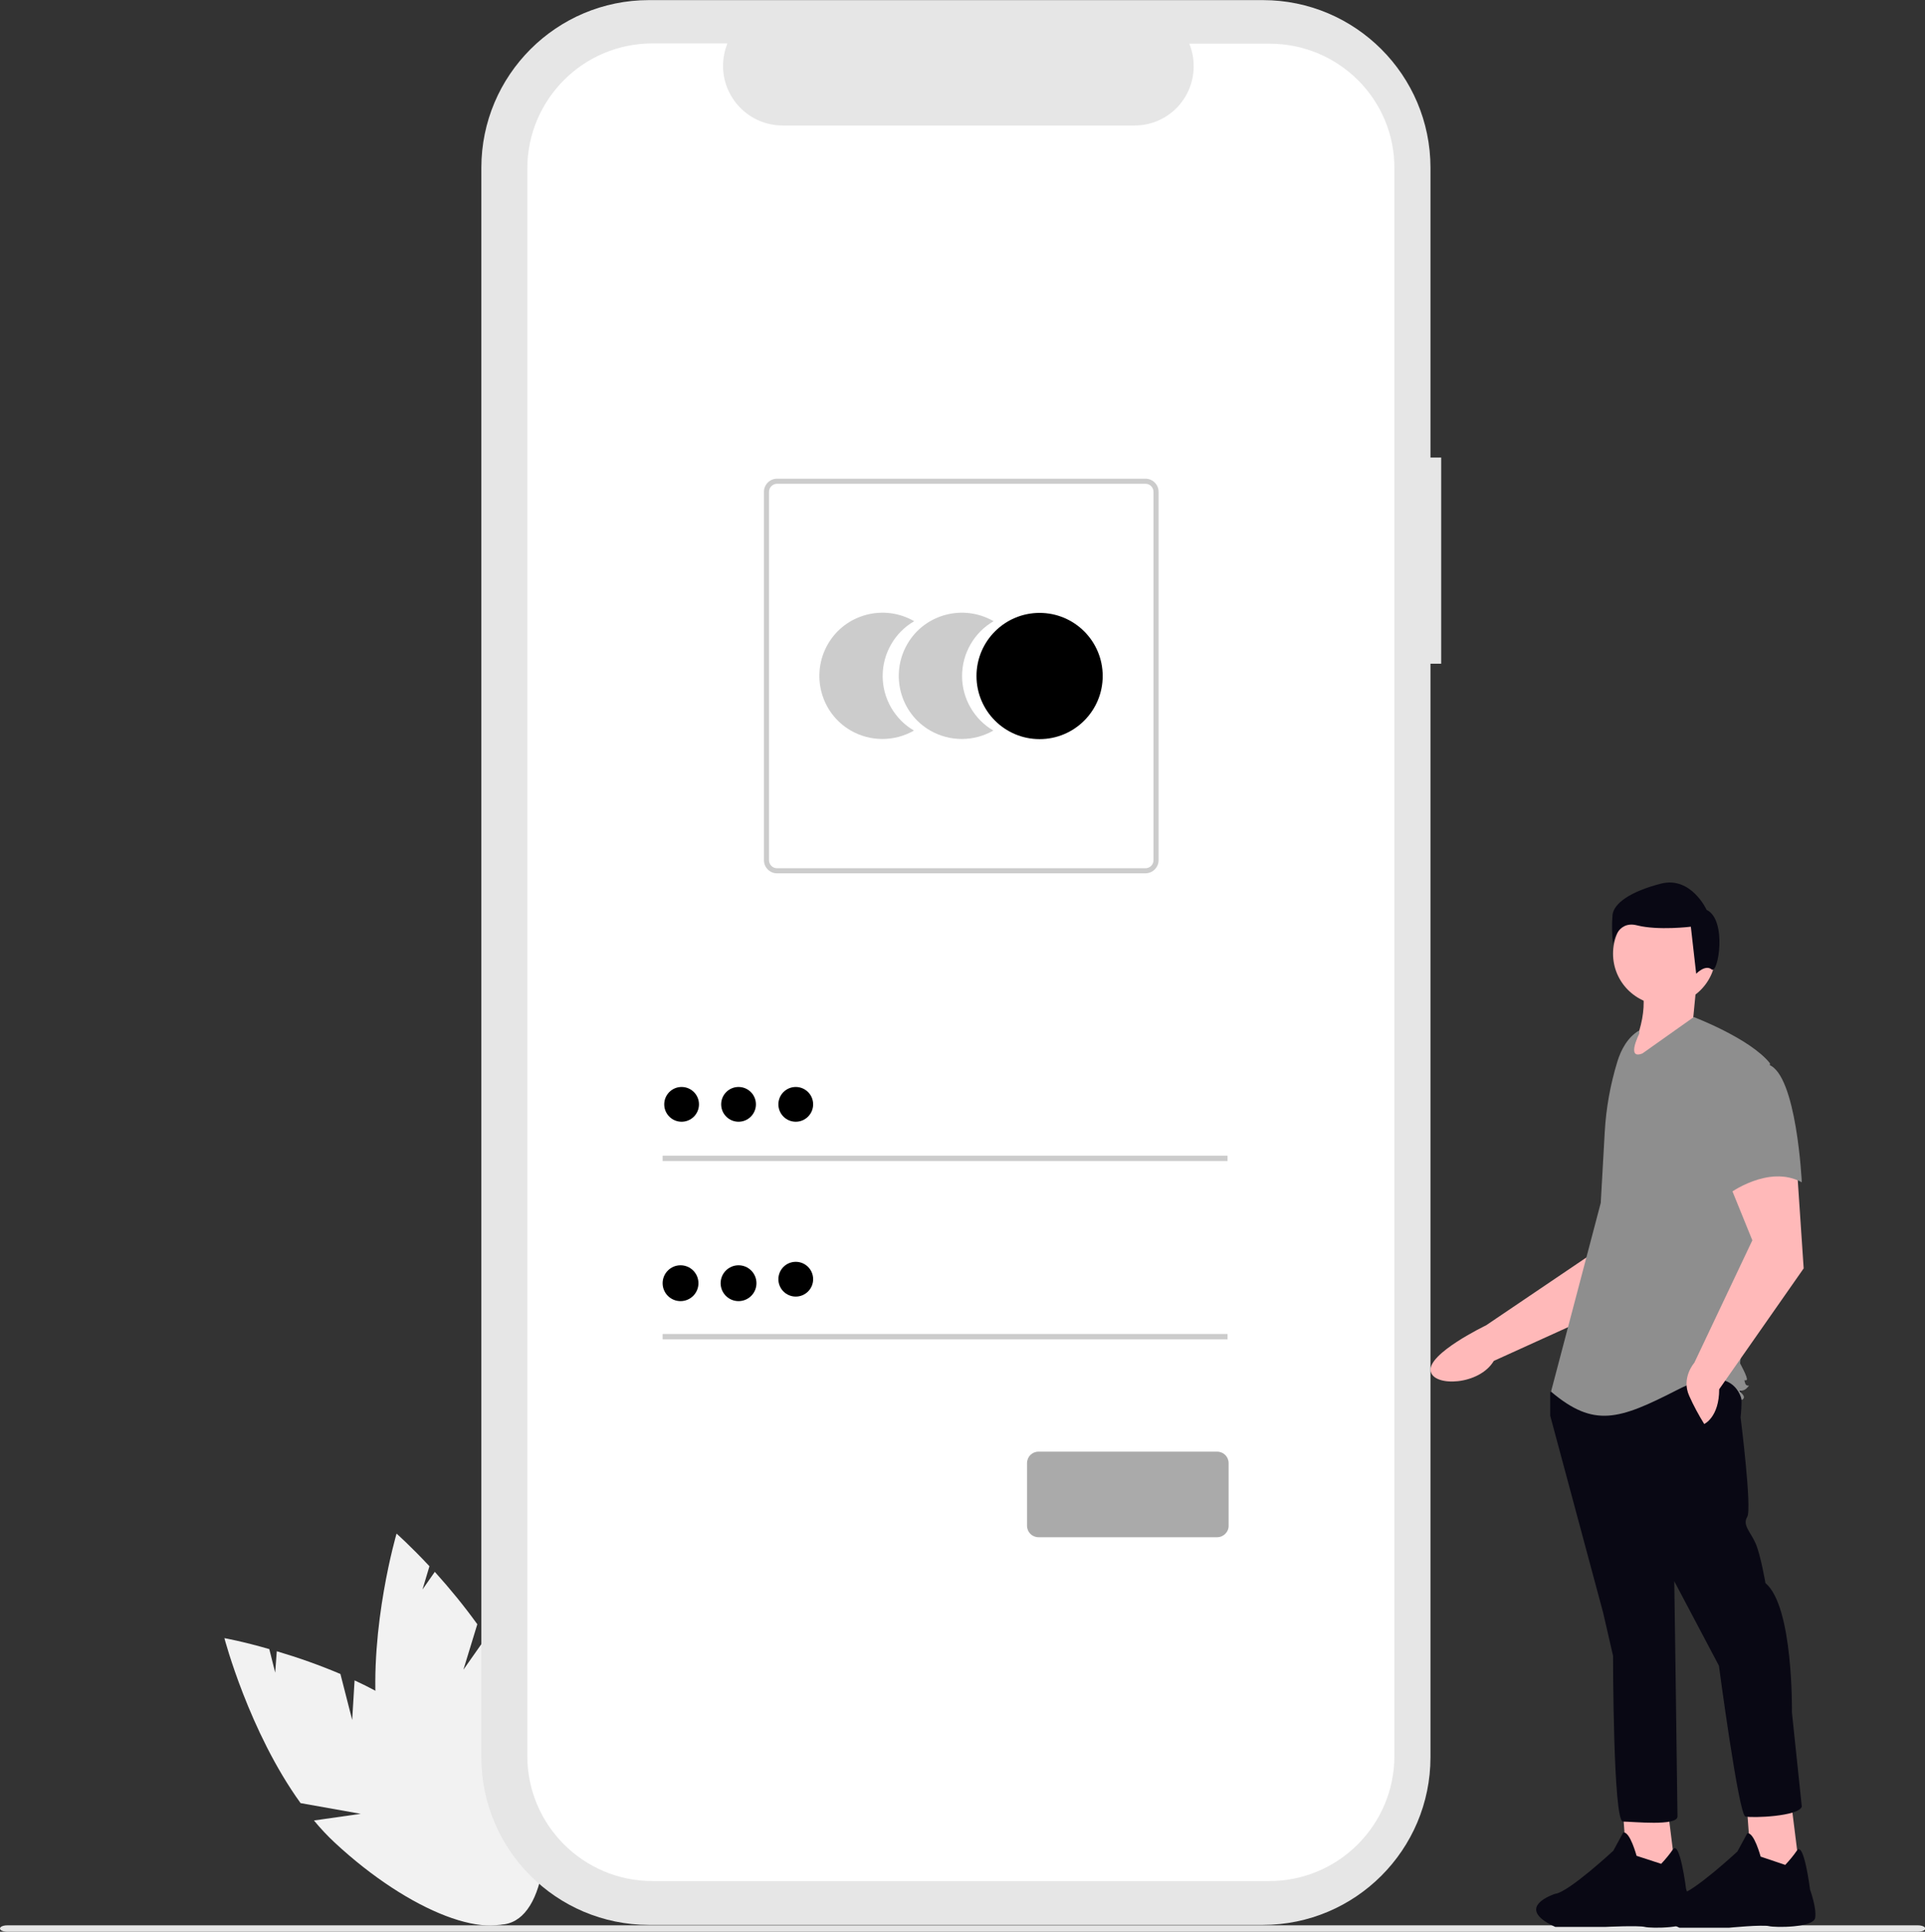 <?xml version="1.0" encoding="utf-8"?>
<!-- Generator: Adobe Illustrator 28.0.0, SVG Export Plug-In . SVG Version: 6.00 Build 0)  -->
<svg version="1.1" id="Capa_1" xmlns="http://www.w3.org/2000/svg" xmlns:xlink="http://www.w3.org/1999/xlink" x="0px" y="0px"
	 viewBox="0 0 720 722.5" style="enable-background:new 0 0 720 722.5;" xml:space="preserve">
<rect x="0" y="0" width="720" height="722.5" fill="#333333" stroke="none"/>
<style type="text/css">
	.st0{fill:#F2F2F2;}
	.st1{fill:#E6E6E6;}
	.st2{fill:#FFFFFF;}
	.st3{fill:#CCCCCC;}
	.st4{fill:#AAAAAA;}
	.st5{fill:#FFB9B9;}
	.st6{fill:#090814;}
	.st7{fill:#8E8E8E;}
</style>
<g id="Group_64" transform="translate(-600.001 -166)">
	<g id="Group_63" transform="translate(39.127 -21.613)">
		<path id="Path_1-824" class="st0" d="M692.6,830.9l-4.4-17.2c-7.8-3.3-15.7-6.1-23.8-8.5l-0.6,8l-2.2-8.8
			c-10-2.9-16.8-4.1-16.8-4.1s9.2,35,28.5,61.7l22.5,4l-17.5,2.5c2.4,2.9,5,5.7,7.8,8.3c28.1,26.1,59.3,38,69.8,26.7
			s-3.7-41.6-31.8-67.7c-8.7-8.1-19.6-14.6-30.6-19.7L692.6,830.9z"/>
		<path id="Path_2-825" class="st0" d="M734.2,812.1l5.2-17c-4.9-6.8-10.3-13.4-15.9-19.6l-4.6,6.6l2.6-8.7
			c-7.1-7.6-12.3-12.2-12.3-12.2s-10.2,34.7-7.5,67.6l17.2,15l-16.3-6.9c0.6,3.8,1.4,7.5,2.4,11.1c10.6,36.8,31.1,63.2,46,59
			s18.3-37.6,7.7-74.4c-3.3-11.4-9.3-22.6-16-32.6L734.2,812.1z"/>
	</g>
	<g id="Group_62" transform="translate(44.037 -0.462)">
		<path id="Path_22-826" class="st1" d="M1095,337.6h-4V229.2c0-34.6-28.1-62.7-62.7-62.7H798.7c-34.6,0-62.7,28.1-62.7,62.7l0,0
			v594.5c0,34.6,28.1,62.7,62.7,62.7h229.6c34.6,0,62.7-28.1,62.7-62.7v-409h4L1095,337.6z"/>
		<path id="Path_23-827" class="st2" d="M1030.8,182.8h-30c4.6,11.4-0.8,24.4-12.2,29c-2.7,1.1-5.5,1.6-8.4,1.6H848.7
			c-12.3,0-22.3-10-22.3-22.3c0-2.9,0.6-5.7,1.6-8.4h-28c-25.9,0-46.8,21-46.8,46.8v593.7c0,25.9,21,46.8,46.8,46.8l0,0h230.7
			c25.9,0,46.8-21,46.8-46.8c0,0,0,0,0,0l0,0V229.6C1077.7,203.7,1056.7,182.8,1030.8,182.8L1030.8,182.8z"/>
		<path id="Path_6-828" class="st3" d="M886.1,419.3c0-8.4,4.5-16.3,11.8-20.5c-11.3-6.5-25.8-2.7-32.3,8.6s-2.7,25.8,8.6,32.3
			c7.3,4.2,16.3,4.2,23.6,0C890.6,435.5,886.1,427.7,886.1,419.3L886.1,419.3z"/>
		<path id="Path_7-829" class="st3" d="M915.8,419.3c0-8.4,4.5-16.3,11.8-20.5c-11.3-6.5-25.8-2.7-32.3,8.6s-2.7,25.8,8.6,32.3
			c7.3,4.2,16.3,4.2,23.6,0C920.3,435.5,915.8,427.7,915.8,419.3L915.8,419.3z"/>
		<circle id="Ellipse_1" cx="944.8" cy="419.3" r="23.6"/>
		<path id="Path_8-830" class="st3" d="M984.3,493.1H846.6c-2.7,0-4.9-2.2-4.9-4.9V350.4c0-2.7,2.2-4.9,4.9-4.9h137.8
			c2.7,0,4.9,2.2,4.9,4.9v137.8C989.3,490.9,987.1,493.1,984.3,493.1L984.3,493.1z M846.6,347.4c-1.6,0-3,1.3-3,3v137.8
			c0,1.6,1.3,3,3,3h137.8c1.6,0,3-1.3,3-3V350.4c0-1.6-1.3-3-3-3L846.6,347.4z"/>
		<rect id="Rectangle_1" x="803.8" y="598.7" class="st3" width="211.3" height="2"/>
		<circle id="Ellipse_2" cx="810.9" cy="579.5" r="6.5"/>
		<rect id="Rectangle_2" x="803.8" y="665.4" class="st3" width="211.3" height="2"/>
		<circle id="Ellipse_3" cx="810.5" cy="646.4" r="6.7"/>
		<path id="Path_977-831" class="st4" d="M1011.2,741.4h-66.8c-2.4,0-4.3-1.9-4.3-4.3v-23.4c0-2.4,1.9-4.3,4.3-4.3h66.8
			c2.4,0,4.3,1.9,4.3,4.3V737C1015.6,739.4,1013.6,741.4,1011.2,741.4z"/>
		<circle id="Ellipse_7" cx="832.2" cy="579.5" r="6.5"/>
		<circle id="Ellipse_8" cx="853.6" cy="579.5" r="6.5"/>
		<circle id="Ellipse_9" cx="832.2" cy="646.4" r="6.7"/>
		<circle id="Ellipse_10" cx="853.6" cy="644.9" r="6.5"/>
	</g>
	<path id="Path_88-832" class="st1" d="M1317.2,888.5H602.8c-1.5,0-2.8-0.5-2.8-1.2s1.2-1.2,2.8-1.2h714.5c1.5,0,2.8,0.5,2.8,1.2
		S1318.8,888.5,1317.2,888.5z"/>
	<g id="Group_61" transform="translate(-21145.078 -2078.104)">
		<path id="Path_92-833" class="st5" d="M22370.8,2697l-16.8,33.3l-50.2,22.8c-5.4,9.1-22.4,9.8-23.6,3.9
			c-1.4-6.6,20.7-17.2,20.7-17.2l42-28.4l3.7-24.5L22370.8,2697z"/>
		<path id="Path_93-834" class="st5" d="M22368.8,2920.2l3.1,24.8l-18,1.2l-1.9-26L22368.8,2920.2z"/>
		<path id="Path_94-835" class="st6" d="M22366.4,2941.2c1.6-1.7,3.1-3.5,4.4-5.4c2.6-3.6,4.9,14.7,4.9,14.7s2.5,7.4,1.9,11.2
			c-0.6,3.7-14.9,3.7-17.3,3.1c-2.5-0.6-14.9,0-14.9,0h-18.6c-16.1-7.4,0-12.4,0-12.4c5-0.6,21.7-16.1,21.7-16.1l3.7-6.8
			c2.5-0.6,5,8.7,5,8.7L22366.4,2941.2z"/>
		<path id="Path_95-836" class="st5" d="M22415.3,2920.5l3.1,24.8l-18,1.2l-1.9-26H22415.3z"/>
		<path id="Path_96-837" class="st6" d="M22412.8,2941.6c1.6-1.7,3.1-3.5,4.4-5.4c2.6-3.6,4.9,14.7,4.9,14.7s2.5,6.8,1.9,10.5
			s-14.9,3.7-17.3,3.1c-2.5-0.6-14.9,0.6-14.9,0.6h-18.6c-16.1-7.4,0-12.4,0-12.4c5-0.6,21.7-16.1,21.7-16.1l3.7-6.8
			c2.5-0.6,5,8.7,5,8.7L22412.8,2941.6z"/>
		<path id="Path_97-838" class="st6" d="M22394.9,2760.6c2.5,3.1,1.2,13.6,1.2,13.6s4.3,34.1,2.5,37.2c-1.9,3.1,1.2,5.6,3.1,9.9
			c1.9,4.3,3.7,14.9,3.7,14.9c10.5,8.7,9.9,48.3,9.9,48.3l3.7,35.3c-1.2,3.7-18.6,4.3-21.1,3.7s-9.9-56.4-9.9-56.4l-16.7-31.6
			c0,0,1.2,84.3,1.2,88s-16.7,1.9-20.4,1.9c-3.7,0-3.7-62-3.7-62l-3.7-16.1l-19.8-73.7v-8.7l3.1-4.3
			C22328,2760.6,22392.4,2757.5,22394.9,2760.6z"/>
		<circle id="Ellipse_11" class="st5" cx="22367.6" cy="2600.8" r="19.2"/>
		<path id="Path_98-839" class="st5" d="M22358,2609.8c3.9,8.7,1.6,20.8-6.2,34.1l31.6-14.9l-5-4.3l1.2-12.4L22358,2609.8z"/>
		<path id="Path_99-840" class="st7" d="M22358,2629.6c-4.1,2.5-6.6,7-8,11.6c-2.6,8.5-4.2,17.3-4.7,26.2l-1.5,26.6l-18.6,70.6
			c16.1,13.6,25.4,10.5,47.1-0.6c21.7-11.2,24.2,3.7,24.2,3.7s1.9-0.6,0-2.5c-1.9-1.9,0,0,1.9-1.9c1.9-1.9,0,0-0.6-1.9
			c-0.6-1.9,0-0.6,0.6-1.2c0.6-0.6-2.5-6.2-2.5-6.2l5-46.5l6.2-65.7c-7.4-9.3-28.5-17.3-28.5-17.3l-19.2,13.6
			c-6.2,2.5-1.2-7.4-1.2-7.4V2629.6z"/>
		<path id="Path_100-841" class="st5" d="M22417.2,2681.3l2.5,37.2l-31.6,45.2c0,10.5-5.6,13-5.6,13c-2.1-3.4-4-6.9-5.6-10.5
			c-3.1-6.8,1.9-12.4,1.9-12.4l21.7-45.8l-9.3-22.9L22417.2,2681.3z"/>
		<path id="Path_101-842" class="st7" d="M22406.6,2642.3c10.5,3.7,12.4,44,12.4,44c-12.4-6.8-27.3,4.3-27.3,4.3s-3.1-10.5-6.8-24.2
			c-2.3-7.8-0.4-16.2,5-22.3C22389.9,2644.2,22396.1,2638.6,22406.6,2642.3z"/>
		<path id="Path_102-843" class="st6" d="M22385.3,2606.7c-2.4-2-5.8,1.6-5.8,1.6l-2-17.6c0,0-12.2,1.5-20.1-0.5c-7.8-2-9,7.1-9,7.1
			c-0.4-3.7-0.5-7.3-0.2-11c0.5-4.4,6.8-8.8,18.1-11.7s17.1,9.8,17.1,9.8C22391.2,2588.2,22387.7,2608.6,22385.3,2606.7z"/>
	</g>
</g>
</svg>
